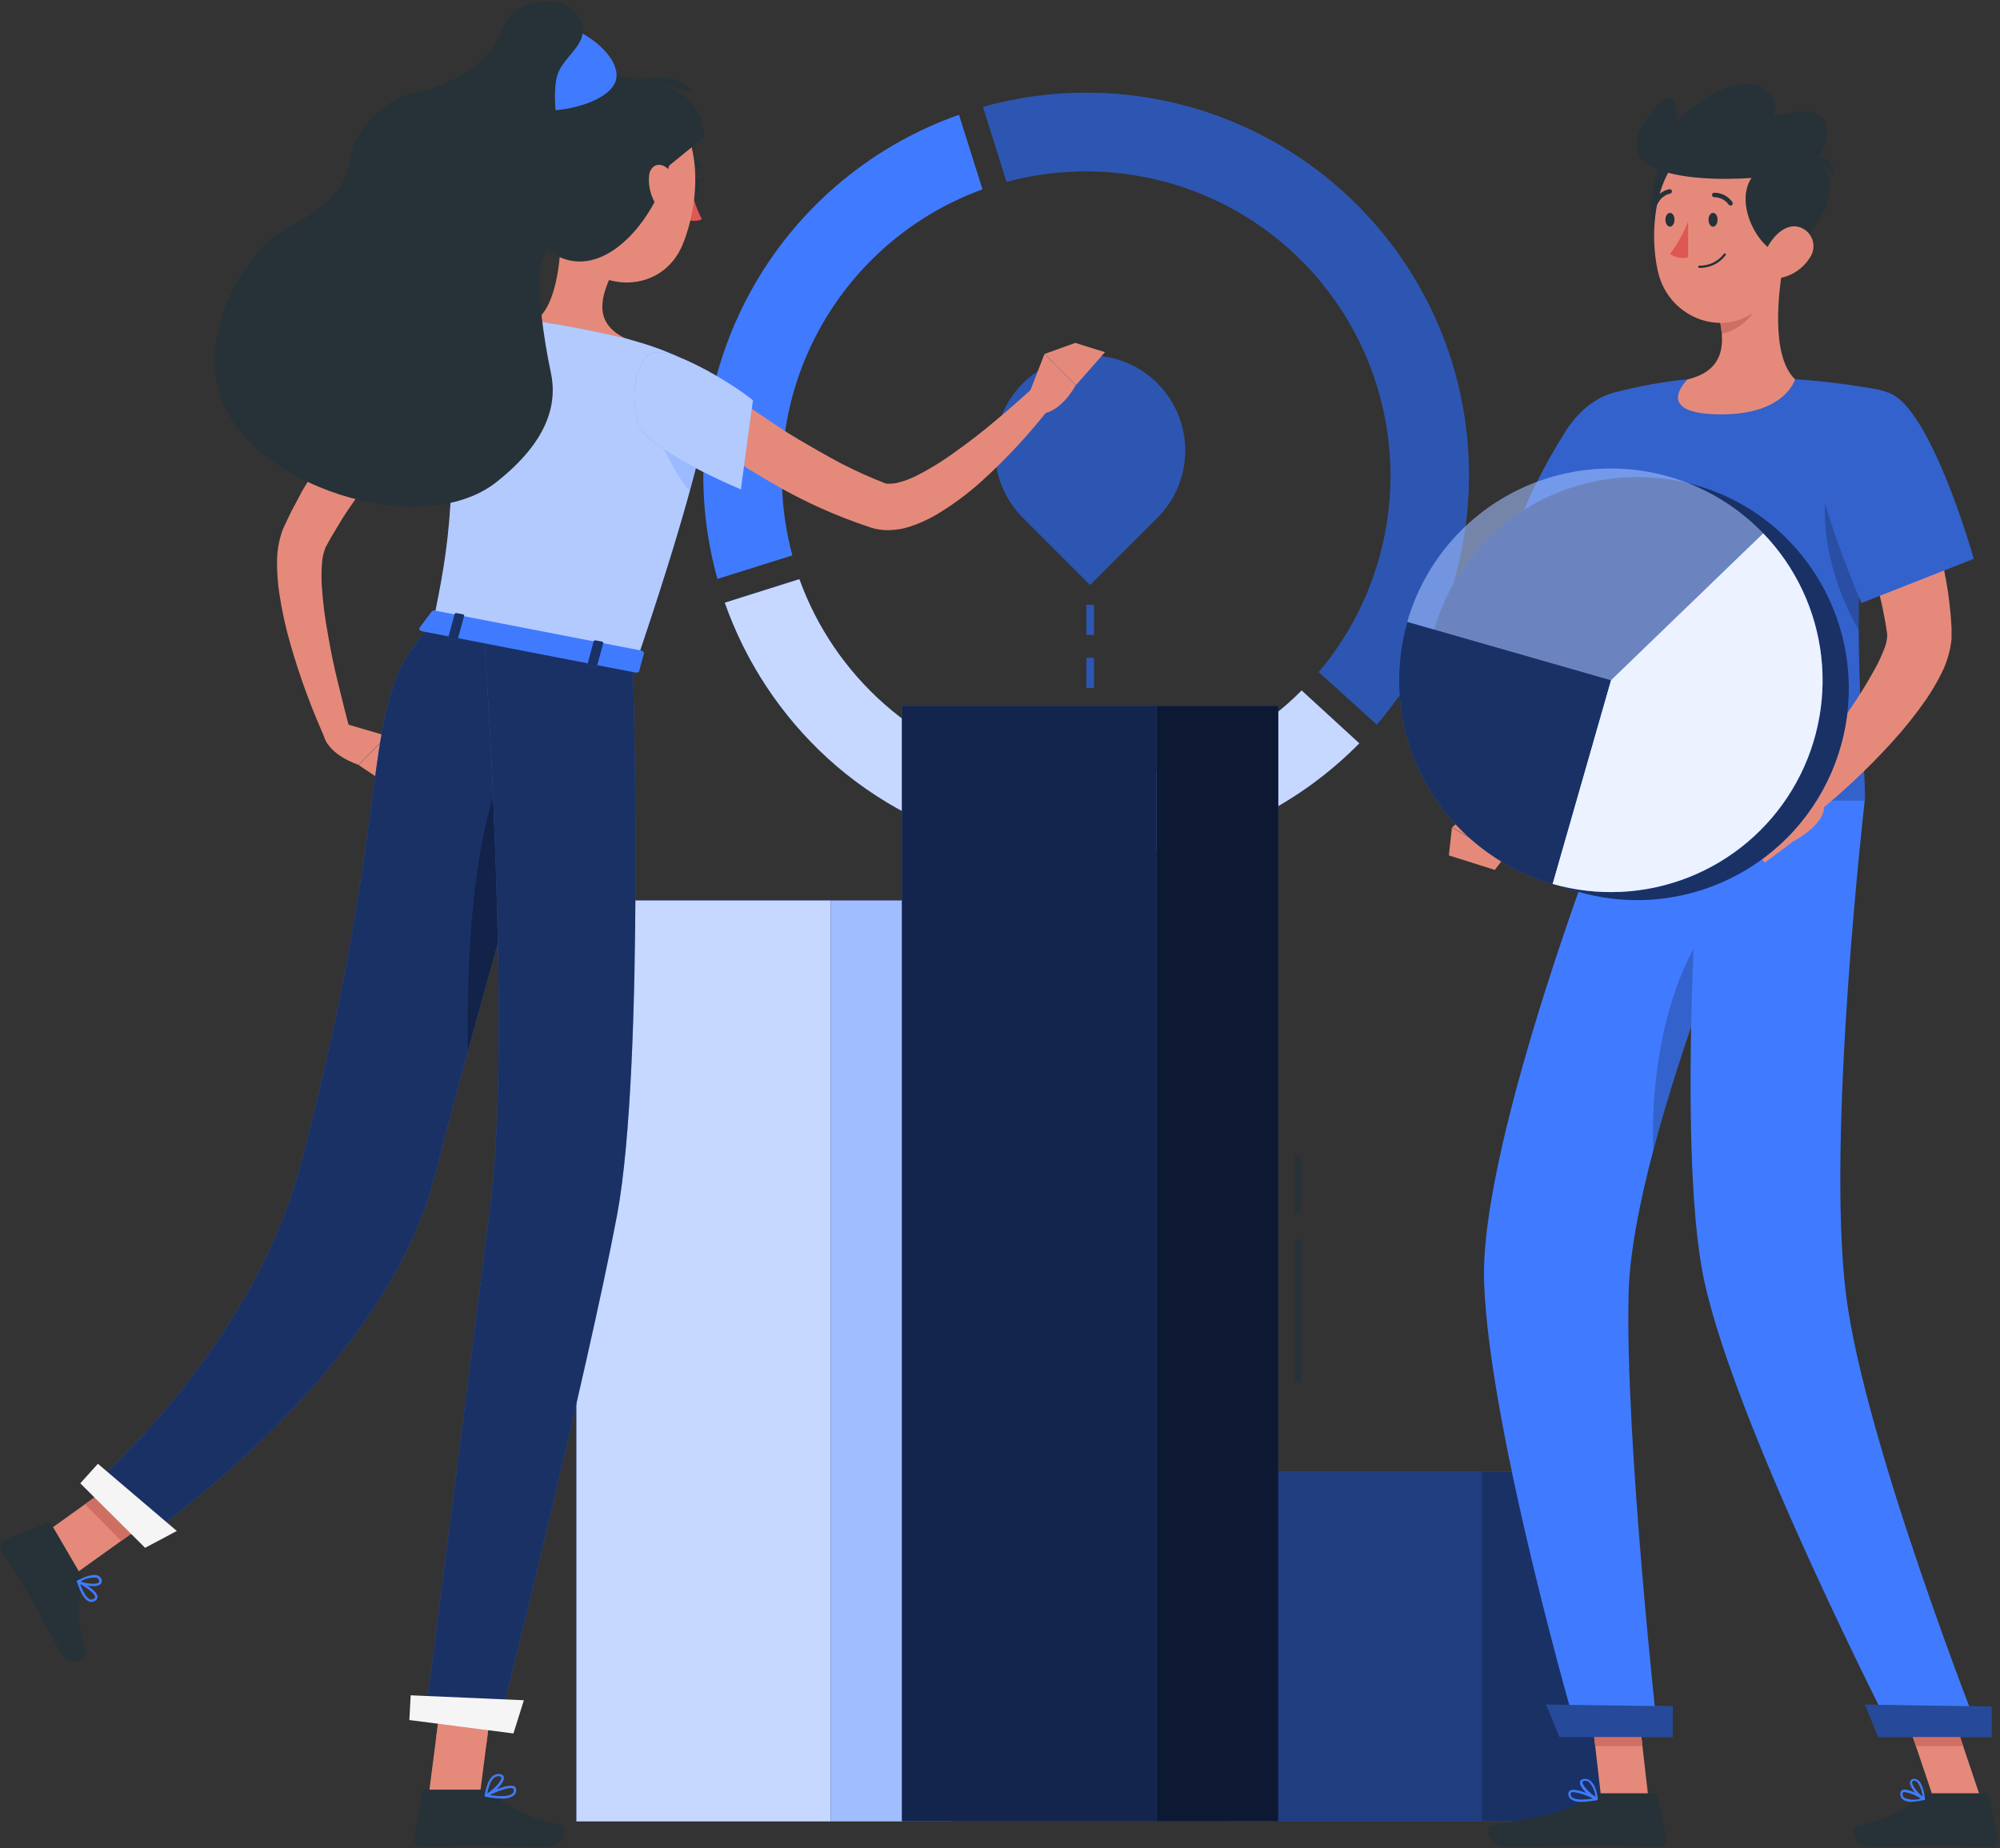 <svg width="1265" height="1169" viewBox="0 0 1265 1169" fill="none" xmlns="http://www.w3.org/2000/svg">
<rect x="0" y="0" width="1265" height="1169" fill="#333333" stroke="none"/>
<path d="M453.783 366.162C437.243 306.98 443.823 243.723 472.19 189.213C500.556 134.702 548.587 93.015 606.546 72.602L621.436 119.758C576.041 136.279 538.498 169.232 516.23 212.101C493.962 254.969 488.59 304.634 501.176 351.273L453.783 366.162Z" fill="#407BFF"/>
<path d="M574.596 515.135C555.98 505.522 538.716 493.49 523.253 479.353C493.916 452.459 471.657 418.751 458.443 381.21L505.599 366.32C516.622 396.863 535.188 424.122 559.571 445.564C583.955 467.006 613.364 481.935 645.065 488.962C676.766 495.988 709.729 494.885 740.889 485.755C772.05 476.624 800.395 459.763 823.291 436.738L859.744 470.151C823.283 507.173 775.908 531.522 724.581 539.619C673.254 547.716 620.683 539.134 574.596 515.135Z" fill="#407BFF"/>
<path opacity="0.7" d="M574.596 515.135C555.98 505.522 538.716 493.49 523.253 479.353C493.916 452.459 471.657 418.751 458.443 381.21L505.599 366.32C516.622 396.863 535.188 424.122 559.571 445.564C583.955 467.006 613.364 481.935 645.065 488.962C676.766 495.988 709.729 494.885 740.889 485.755C772.05 476.624 800.395 459.763 823.291 436.738L859.744 470.151C823.283 507.173 775.908 531.522 724.581 539.619C673.254 547.716 620.683 539.134 574.596 515.135Z" fill="white"/>
<path d="M834.151 425.088C860.613 393.721 876.363 354.722 879.104 313.777C881.845 272.831 871.435 232.081 849.391 197.467C827.347 162.853 794.822 136.187 756.558 121.355C718.295 106.524 676.294 104.304 636.68 115.019L621.791 67.626C682.309 50.676 747.046 57.921 802.321 87.828C857.596 117.736 899.077 167.962 917.998 227.893C930.299 267.148 932.426 308.886 924.177 349.188C915.929 389.49 897.576 427.036 870.842 458.302L834.151 425.088Z" fill="#407BFF"/>
<path opacity="0.3" d="M834.151 425.088C860.613 393.721 876.363 354.722 879.104 313.777C881.845 272.831 871.435 232.081 849.391 197.467C827.347 162.853 794.822 136.187 756.558 121.355C718.295 106.524 676.294 104.304 636.68 115.019L621.791 67.626C682.309 50.676 747.046 57.921 802.321 87.828C857.596 117.736 899.077 167.962 917.998 227.893C930.299 267.148 932.426 308.886 924.177 349.188C915.929 389.49 897.576 427.036 870.842 458.302L834.151 425.088Z" fill="black"/>
<path d="M732.02 242.466C726.439 236.883 719.813 232.453 712.521 229.431C705.228 226.408 697.412 224.851 689.518 224.85C681.624 224.848 673.807 226.401 666.513 229.42C659.219 232.439 652.592 236.866 647.008 242.446C641.425 248.027 636.996 254.652 633.973 261.945C630.951 269.237 629.394 277.054 629.392 284.948C629.39 292.842 630.943 300.659 633.963 307.953C636.982 315.246 641.408 321.874 646.989 327.457L689.484 369.953L732.02 327.457C743.287 316.185 749.617 300.9 749.617 284.962C749.617 269.024 743.287 253.738 732.02 242.466Z" fill="#407BFF"/>
<path opacity="0.3" d="M732.02 242.466C726.439 236.883 719.813 232.453 712.521 229.431C705.228 226.408 697.412 224.851 689.518 224.85C681.624 224.848 673.807 226.401 666.513 229.42C659.219 232.439 652.592 236.866 647.008 242.446C641.425 248.027 636.996 254.652 633.973 261.945C630.951 269.237 629.394 277.054 629.392 284.948C629.39 292.842 630.943 300.659 633.963 307.953C636.982 315.246 641.408 321.874 646.989 327.457L689.484 369.953L732.02 327.457C743.287 316.185 749.617 300.9 749.617 284.962C749.617 269.024 743.287 253.738 732.02 242.466Z" fill="black"/>
<path d="M691.894 382.552H687.154V401.509H691.894V382.552Z" fill="#407BFF"/>
<path opacity="0.3" d="M691.894 382.552H687.154V401.509H691.894V382.552Z" fill="black"/>
<path d="M691.894 416.162H687.154V435.119H691.894V416.162Z" fill="#407BFF"/>
<path opacity="0.3" d="M691.894 416.162H687.154V435.119H691.894V416.162Z" fill="black"/>
<path d="M525.465 569.558H364.605V1152.02H525.465V569.558Z" fill="#407BFF"/>
<path opacity="0.7" d="M525.465 569.558H364.605V1152.02H525.465V569.558Z" fill="white"/>
<path d="M602.676 569.558H525.465V1152.02H602.676V569.558Z" fill="#407BFF"/>
<path opacity="0.5" d="M602.676 569.558H525.465V1152.02H602.676V569.558Z" fill="white"/>
<path d="M822.896 783.932H818.789V874.61H822.896V783.932Z" fill="#263238"/>
<path d="M822.896 730.615H818.789V767.068H822.896V730.615Z" fill="#263238"/>
<path d="M937.152 930.851H776.292V1152.02H937.152V930.851Z" fill="#407BFF"/>
<path opacity="0.5" d="M937.152 930.851H776.292V1152.02H937.152V930.851Z" fill="black"/>
<path d="M1014.36 930.851H937.152V1152.02H1014.36V930.851Z" fill="#407BFF"/>
<path opacity="0.6" d="M1014.36 930.851H937.152V1152.02H1014.36V930.851Z" fill="black"/>
<path d="M731.309 446.414H570.449V1152.02H731.309V446.414Z" fill="#407BFF"/>
<path opacity="0.7" d="M731.309 446.414H570.449V1152.02H731.309V446.414Z" fill="black"/>
<path d="M808.52 446.414H731.309V1152.02H808.52V446.414Z" fill="#407BFF"/>
<path opacity="0.8" d="M808.52 446.414H731.309V1152.02H808.52V446.414Z" fill="black"/>
<path d="M1047.1 283.659C1041.58 327.34 1034.62 371.139 1028.42 414.464C1027.65 420.793 1026.51 427.071 1024.99 433.263C1023.21 439.606 1020.94 445.799 1018.19 451.786C1012.96 463.048 1006.41 473.653 998.685 483.381C991.327 492.73 983.217 501.461 974.435 509.487C970.17 513.437 965.628 517.386 961.047 520.822C956.465 524.258 951.924 527.812 946.671 531.248L932.65 513.752C935.928 510.119 939.641 505.854 942.998 501.904C946.355 497.955 949.672 493.689 952.911 489.503C959.242 481.318 965.033 472.73 970.249 463.792C975.273 455.409 979.416 446.528 982.611 437.292C984.08 433.018 985.202 428.633 985.968 424.18C986.659 419.506 987.107 414.8 987.31 410.08C988.772 387.647 990.983 365.452 993.432 343.295C995.881 321.139 998.803 299.259 1002.28 277.222L1047.1 283.659Z" fill="#E58A7B"/>
<path d="M1056.94 268.652C1067.01 295.389 1016.02 374.101 1016.02 374.101L956.268 341.676C965.258 317.181 976.871 293.73 990.904 271.732C1011.91 240.216 1045.92 239.307 1056.94 268.652Z" fill="#407BFF"/>
<path opacity="0.2" d="M1056.94 268.652C1067.01 295.389 1016.02 374.101 1016.02 374.101L956.268 341.676C965.258 317.181 976.871 293.73 990.904 271.732C1011.91 240.216 1045.92 239.307 1056.94 268.652Z" fill="black"/>
<path d="M1021.47 248.194C1021.47 248.194 986.204 338.439 1019.7 506.447H1179.53C1180.63 481.921 1165.19 362.254 1188.85 246.694C1171.19 243.269 1153.33 241 1135.37 239.901C1112.75 238.596 1090.07 238.596 1067.44 239.901C1051.93 241.464 1036.56 244.237 1021.47 248.194Z" fill="#407BFF"/>
<path opacity="0.2" d="M1021.47 248.194C1021.47 248.194 986.204 338.439 1019.7 506.447H1179.53C1180.63 481.921 1165.19 362.254 1188.85 246.694C1171.19 243.269 1153.33 241 1135.37 239.901C1112.75 238.596 1090.07 238.596 1067.44 239.901C1051.93 241.464 1036.56 244.237 1021.47 248.194Z" fill="black"/>
<path d="M1042.68 1137.88H1012.82L1004.85 1068.69H1034.74L1042.68 1137.88Z" fill="#E58A7B"/>
<path d="M1252.95 1137.88H1223.09L1199.79 1068.69H1229.69L1252.95 1137.88Z" fill="#E58A7B"/>
<path d="M1219.1 1134.25H1255.52C1256.11 1134.24 1256.69 1134.45 1257.15 1134.82C1257.61 1135.2 1257.92 1135.72 1258.04 1136.3L1263.97 1162.88C1264.1 1163.53 1264.08 1164.19 1263.92 1164.83C1263.76 1165.47 1263.46 1166.06 1263.04 1166.57C1262.62 1167.08 1262.09 1167.48 1261.49 1167.76C1260.89 1168.04 1260.24 1168.18 1259.58 1168.17C1247.73 1167.97 1239.32 1167.3 1224.55 1167.3C1215.47 1167.3 1196.91 1168.25 1184.23 1168.25C1171.55 1168.25 1170.05 1155.85 1175.18 1154.7C1198.21 1149.69 1206.78 1142.86 1214.24 1136.1C1215.58 1134.9 1217.31 1134.24 1219.1 1134.25Z" fill="#263238"/>
<path d="M1013.02 1134.25H1045.64C1046.24 1134.25 1046.82 1134.45 1047.28 1134.83C1047.75 1135.2 1048.08 1135.72 1048.21 1136.3L1054.09 1162.88C1054.24 1163.52 1054.23 1164.19 1054.08 1164.82C1053.93 1165.46 1053.64 1166.06 1053.23 1166.57C1052.81 1167.08 1052.29 1167.49 1051.69 1167.76C1051.1 1168.04 1050.45 1168.18 1049.79 1168.17C1037.94 1167.97 1021 1167.3 1006.35 1167.3C989.048 1167.3 974.119 1168.25 953.819 1168.25C941.536 1168.25 938.022 1155.85 943.274 1154.7C966.655 1149.61 985.731 1149.06 1005.95 1136.58C1008.05 1135.17 1010.5 1134.36 1013.02 1134.25Z" fill="#263238"/>
<path d="M943.511 502.339L918.472 523.271L951.37 542.583C956.22 538.839 959.744 533.641 961.428 527.75C963.112 521.86 962.868 515.585 960.73 509.843L943.511 502.339Z" fill="#E58A7B"/>
<path d="M1004.88 1068.73L1008.95 1104.39H1038.85L1034.74 1068.73H1004.88Z" fill="#CF6F64"/>
<path d="M1229.69 1068.73H1199.79L1211.8 1104.39H1241.69L1229.69 1068.73Z" fill="#CF6F64"/>
<path opacity="0.2" d="M1156.31 301.906C1161.52 275.524 1171.67 280.105 1181.31 293.099C1177.19 328.067 1175.29 363.261 1175.62 398.469C1169.06 387.292 1147.58 346.1 1156.31 301.906Z" fill="black"/>
<path d="M1128.62 163.439C1124.36 185.28 1120.09 225.327 1135.37 239.9C1135.37 239.9 1129.41 262.096 1088.77 262.096C1044.1 262.096 1067.44 239.94 1067.44 239.94C1091.81 234.095 1091.14 216.006 1086.91 199.024L1128.62 163.439Z" fill="#E58A7B"/>
<path d="M1111.64 177.973L1086.95 199.023C1088.01 202.968 1088.71 206.999 1089.05 211.069C1098.37 209.726 1111.16 199.497 1112.15 189.742C1112.69 185.82 1112.51 181.833 1111.64 177.973Z" fill="#CF6F64"/>
<path d="M1059.15 96.181C1044.46 102.421 1036.48 143.574 1055.2 153.092C1073.92 162.61 1086.99 84.411 1059.15 96.181Z" fill="#263238"/>
<path d="M1131.23 130.541C1129.41 160.122 1129.84 177.539 1114.92 192.744C1092.44 215.572 1055.87 202.025 1048.84 172.484C1042.48 145.904 1046.51 101.947 1075.5 90.178C1081.88 87.554 1088.82 86.603 1095.66 87.416C1102.51 88.229 1109.03 90.779 1114.62 94.823C1120.2 98.867 1124.66 104.271 1127.56 110.523C1130.47 116.774 1131.73 123.665 1131.23 130.541Z" fill="#E58A7B"/>
<path d="M1039.96 77.619C1057.85 50.486 1060.65 63.559 1060.37 76.473C1076.17 61.544 1105.36 42.508 1119.62 59.886C1121.3 61.679 1122.4 63.946 1122.76 66.382C1123.12 68.819 1122.73 71.307 1121.63 73.511C1139.99 68.614 1158.52 67.232 1155.16 87.058C1152.2 104.593 1139.68 111.031 1122.14 111.149C1090.71 115.494 1014.6 115.928 1039.96 77.619Z" fill="#263238"/>
<path d="M1129.13 159.53C1113.34 165.968 1081.54 107.951 1129.37 101.118C1177.2 94.286 1154.45 149.143 1129.13 159.53Z" fill="#263238"/>
<path d="M1144.62 163.163C1140.62 169.456 1134.3 173.925 1127.04 175.604C1117.4 177.736 1113.1 168.969 1116.26 160.122C1119.1 152.223 1127.51 141.52 1136.99 143.337C1139.06 143.778 1140.98 144.726 1142.58 146.097C1144.18 147.467 1145.42 149.216 1146.18 151.185C1146.93 153.154 1147.19 155.28 1146.91 157.372C1146.64 159.463 1145.85 161.454 1144.62 163.163Z" fill="#E58A7B"/>
<path d="M1160.22 110.082C1158.02 107.636 1155.25 105.777 1152.15 104.674C1149.05 103.57 1145.73 103.257 1142.48 103.763C1142.48 103.763 1157.92 91.599 1160.22 110.082Z" fill="#263238"/>
<path d="M1019.7 506.289C1019.7 506.289 935.612 719.953 938.693 811.105C942.05 905.891 997.934 1097.48 997.934 1097.48H1048.57C1048.57 1097.48 1027.83 911.381 1030.08 818.333C1032.53 716.833 1124.87 506.329 1124.87 506.329L1019.7 506.289Z" fill="#407BFF"/>
<path opacity="0.2" d="M1086.83 577.022L1091.69 588.041C1073.97 633.704 1058.57 680.235 1045.56 727.456C1044.18 673.586 1055.32 614.187 1086.83 577.022Z" fill="black"/>
<path d="M1076.41 506.289C1076.41 506.289 1059.39 724.771 1077.99 810.394C1098.37 904.075 1197.74 1097.4 1197.74 1097.4H1252.47C1252.47 1097.4 1179.25 911.776 1167.6 818.886C1155 718.215 1179.45 506.368 1179.45 506.368L1076.41 506.289Z" fill="#407BFF"/>
<path d="M1086.36 138.993C1086.36 141.402 1085.06 143.377 1083.48 143.377C1081.9 143.377 1080.63 141.402 1080.63 138.993C1080.63 136.584 1081.9 134.648 1083.48 134.648C1085.06 134.648 1086.36 136.386 1086.36 138.993Z" fill="#263238"/>
<path d="M1059.11 138.993C1059.11 141.402 1057.81 143.377 1056.27 143.377C1054.73 143.377 1053.38 141.402 1053.38 138.993C1053.38 136.584 1054.69 134.648 1056.27 134.648C1057.85 134.648 1059.11 136.386 1059.11 138.993Z" fill="#263238"/>
<path d="M1067.76 140.02C1064.89 147.371 1061.02 154.294 1056.27 160.596C1057.91 161.776 1059.79 162.582 1061.77 162.958C1063.76 163.333 1065.8 163.268 1067.76 162.768V140.02Z" fill="#DF5753"/>
<path d="M1074.79 169.443C1074.6 169.443 1074.42 169.368 1074.29 169.235C1074.15 169.101 1074.08 168.921 1074.08 168.732C1074.08 168.543 1074.15 168.363 1074.29 168.229C1074.42 168.096 1074.6 168.021 1074.79 168.021C1077.79 168.088 1080.76 167.446 1083.46 166.149C1086.17 164.852 1088.53 162.936 1090.35 160.557C1090.4 160.479 1090.47 160.412 1090.55 160.36C1090.62 160.308 1090.71 160.271 1090.8 160.253C1090.9 160.235 1090.99 160.235 1091.08 160.253C1091.17 160.271 1091.26 160.307 1091.34 160.359C1091.48 160.463 1091.59 160.619 1091.62 160.794C1091.66 160.97 1091.63 161.153 1091.54 161.307C1089.61 163.915 1087.08 166.018 1084.16 167.435C1081.25 168.852 1078.03 169.541 1074.79 169.443Z" fill="#263238"/>
<path d="M1094.54 130.028C1094.32 130.022 1094.11 129.969 1093.92 129.874C1093.73 129.778 1093.56 129.642 1093.43 129.475C1092.4 128.022 1091.04 126.836 1089.46 126.012C1087.88 125.188 1086.13 124.75 1084.35 124.735C1084.16 124.752 1083.97 124.729 1083.79 124.67C1083.61 124.61 1083.45 124.514 1083.31 124.388C1083.17 124.263 1083.05 124.109 1082.97 123.938C1082.9 123.767 1082.85 123.581 1082.85 123.393C1082.83 123.022 1082.95 122.657 1083.19 122.377C1083.44 122.096 1083.78 121.922 1084.15 121.892C1086.4 121.879 1088.62 122.402 1090.62 123.419C1092.63 124.436 1094.36 125.916 1095.68 127.737C1095.91 128.043 1096 128.424 1095.95 128.8C1095.9 129.176 1095.7 129.517 1095.41 129.751C1095.15 129.919 1094.85 130.014 1094.54 130.028Z" fill="#263238"/>
<path d="M1047.18 129.435C1046.97 129.473 1046.76 129.473 1046.55 129.435C1046.38 129.356 1046.23 129.242 1046.11 129.103C1045.98 128.963 1045.89 128.8 1045.83 128.623C1045.77 128.445 1045.75 128.258 1045.76 128.072C1045.78 127.886 1045.83 127.705 1045.92 127.54C1046.85 125.505 1048.26 123.725 1050.03 122.35C1051.8 120.975 1053.87 120.046 1056.07 119.641C1056.42 119.635 1056.76 119.759 1057.02 119.988C1057.29 120.217 1057.46 120.536 1057.5 120.884C1057.55 121.231 1057.46 121.582 1057.26 121.871C1057.06 122.159 1056.76 122.363 1056.42 122.445C1054.7 122.82 1053.09 123.594 1051.71 124.705C1050.34 125.816 1049.25 127.233 1048.53 128.843C1048.38 129.058 1048.18 129.227 1047.94 129.332C1047.7 129.437 1047.44 129.473 1047.18 129.435Z" fill="#263238"/>
<path d="M1200.22 269.916C1202.79 275.445 1204.96 280.382 1207.02 285.714C1209.07 291.045 1210.97 296.101 1213.06 301.511C1217.01 312.017 1220.29 322.68 1223.29 333.541C1226.29 344.402 1228.78 355.5 1230.83 366.795L1232.25 375.287L1233.28 383.975C1233.67 386.858 1233.83 389.82 1234.07 392.782L1234.35 397.206V398.312V400.168C1234.35 401.55 1234.35 402.814 1234.35 404.117C1233.56 411.895 1231.31 419.454 1227.71 426.392C1224.9 431.971 1221.72 437.355 1218.19 442.506C1211.65 451.925 1204.49 460.897 1196.75 469.362C1181.86 485.755 1165.71 500.954 1148.45 514.82L1132.65 499.022C1145.56 482.513 1158.44 465.452 1170.17 448.509C1175.88 440.26 1181.15 431.718 1185.97 422.917C1188.17 418.966 1190.08 414.861 1191.69 410.634C1192.86 407.934 1193.53 405.043 1193.67 402.103C1193.67 402.103 1193.67 402.34 1193.67 402.103V401.195L1193.11 397.64C1192.76 395.231 1192.44 392.861 1191.89 390.452L1190.47 383.225L1188.77 375.958C1186.36 366.242 1183.64 356.487 1180.48 346.772C1177.32 337.056 1173.96 327.38 1170.37 317.704C1166.77 308.028 1162.82 298.273 1159.15 289.347L1200.22 269.916Z" fill="#E58A7B"/>
<path d="M1209.19 1139.66C1207.16 1139.81 1205.14 1139.27 1203.46 1138.12C1202.9 1137.64 1202.47 1137.03 1202.21 1136.34C1201.95 1135.64 1201.88 1134.9 1202 1134.17C1202 1133.76 1202.11 1133.36 1202.32 1133.01C1202.52 1132.67 1202.83 1132.38 1203.18 1132.19C1206.54 1130.5 1216.14 1136.42 1217.24 1137.09C1217.36 1137.17 1217.45 1137.27 1217.51 1137.4C1217.56 1137.53 1217.58 1137.67 1217.56 1137.8C1217.54 1137.94 1217.47 1138.07 1217.37 1138.18C1217.27 1138.28 1217.15 1138.36 1217.01 1138.39C1214.45 1139.1 1211.83 1139.52 1209.19 1139.66ZM1204.76 1133.46C1204.45 1133.43 1204.13 1133.5 1203.86 1133.65C1203.66 1133.65 1203.42 1133.93 1203.38 1134.48C1203.33 1134.96 1203.4 1135.44 1203.57 1135.89C1203.74 1136.33 1204.01 1136.73 1204.37 1137.05C1207.71 1138.55 1211.49 1138.74 1214.95 1137.56C1211.85 1135.55 1208.39 1134.16 1204.76 1133.46Z" fill="#407BFF"/>
<path d="M1216.85 1138.59H1216.53C1213.41 1136.89 1207.45 1130.38 1208.08 1127.02C1208.19 1126.5 1208.47 1126.03 1208.88 1125.7C1209.29 1125.36 1209.8 1125.17 1210.33 1125.16C1210.87 1125.1 1211.41 1125.15 1211.93 1125.31C1212.44 1125.46 1212.92 1125.72 1213.34 1126.07C1216.81 1128.92 1217.52 1137.53 1217.56 1137.92C1217.56 1138.04 1217.54 1138.17 1217.48 1138.28C1217.43 1138.39 1217.35 1138.48 1217.25 1138.55C1217.12 1138.6 1216.98 1138.62 1216.85 1138.59ZM1210.85 1126.35H1210.49C1209.58 1126.35 1209.5 1126.86 1209.46 1127.06C1209.11 1129.03 1212.9 1133.97 1215.98 1136.3C1215.77 1132.9 1214.54 1129.64 1212.47 1126.94C1212.01 1126.56 1211.44 1126.35 1210.85 1126.35Z" fill="#407BFF"/>
<path d="M1000.58 1139.66C998.029 1139.88 995.478 1139.23 993.353 1137.8C992.866 1137.38 992.489 1136.85 992.255 1136.25C992.021 1135.65 991.937 1135 992.01 1134.36C992.032 1133.98 992.148 1133.6 992.347 1133.27C992.547 1132.94 992.824 1132.67 993.155 1132.47C996.828 1130.45 1008.95 1136.42 1010.18 1137.25C1010.31 1137.31 1010.43 1137.42 1010.5 1137.55C1010.57 1137.69 1010.59 1137.84 1010.57 1137.99C1010.55 1138.14 1010.48 1138.28 1010.37 1138.39C1010.27 1138.5 1010.13 1138.57 1009.98 1138.59C1006.88 1139.22 1003.74 1139.58 1000.58 1139.66ZM995.169 1133.46C994.718 1133.43 994.267 1133.52 993.866 1133.73C993.725 1133.8 993.607 1133.9 993.529 1134.04C993.452 1134.17 993.417 1134.33 993.432 1134.48C993.373 1134.9 993.417 1135.32 993.562 1135.71C993.707 1136.11 993.947 1136.46 994.261 1136.73C996.117 1138.39 1001.05 1138.67 1007.61 1137.56C1003.73 1135.49 999.52 1134.11 995.169 1133.46Z" fill="#407BFF"/>
<path d="M1009.86 1138.59C1009.76 1138.63 1009.65 1138.63 1009.54 1138.59C1005.95 1136.97 998.803 1130.69 999.356 1127.14C999.356 1126.35 1000.03 1125.36 1002 1125.16C1002.71 1125.09 1003.42 1125.16 1004.1 1125.37C1004.78 1125.58 1005.41 1125.93 1005.95 1126.39C1009.9 1129.51 1010.57 1137.56 1010.57 1137.88C1010.59 1138.01 1010.57 1138.14 1010.53 1138.25C1010.48 1138.37 1010.4 1138.47 1010.3 1138.55C1010.16 1138.61 1010.01 1138.62 1009.86 1138.59ZM1002.75 1126.35H1002.32C1001.05 1126.35 1000.97 1126.98 1000.94 1127.14C1000.62 1129.15 1005.48 1134.25 1009.15 1136.46C1008.82 1133.06 1007.44 1129.84 1005.2 1127.26C1004.52 1126.66 1003.65 1126.34 1002.75 1126.35Z" fill="#407BFF"/>
<path d="M1139.56 494.638L1110.26 502.537L1134.54 531.999C1134.54 531.999 1158.04 519.795 1152.99 506.644L1139.56 494.638Z" fill="#E58A7B"/>
<path d="M1095.09 522.244L1116.3 545.625L1134.54 531.881L1110.26 502.418L1095.09 522.244Z" fill="#E58A7B"/>
<path d="M1188.06 1098.66H1259.62V1079.39L1179.65 1078.16L1188.06 1098.66Z" fill="#407BFF"/>
<path opacity="0.4" d="M1188.06 1098.66H1259.62V1079.39L1179.65 1078.16L1188.06 1098.66Z" fill="black"/>
<path d="M986.442 1098.66H1058.01V1079.19L978.029 1078.16L986.442 1098.66Z" fill="#407BFF"/>
<path opacity="0.4" d="M986.442 1098.66H1058.01V1079.19L978.029 1078.16L986.442 1098.66Z" fill="black"/>
<path d="M1195.09 248.629C1221.75 258.898 1248.41 353.447 1248.41 353.447L1177.32 381.409C1177.32 381.409 1156.11 332.515 1148.88 296.18C1141.46 258.068 1164.88 237.018 1195.09 248.629Z" fill="#407BFF"/>
<path opacity="0.2" d="M1195.09 248.629C1221.75 258.898 1248.41 353.447 1248.41 353.447L1177.32 381.409C1177.32 381.409 1156.11 332.515 1148.88 296.18C1141.46 258.068 1164.88 237.018 1195.09 248.629Z" fill="black"/>
<path d="M906.9 398.667C899.328 425.068 900.087 453.162 909.072 479.117C917.292 503.272 932.291 524.551 952.279 540.412C978.904 561.491 1012.54 571.673 1046.39 568.896C1080.23 566.12 1111.76 550.593 1134.59 525.456C1157.43 500.319 1169.86 467.448 1169.39 433.492C1168.91 399.536 1155.55 367.029 1132.02 342.546C1115.85 325.712 1095.52 313.449 1073.09 307.001C1052.35 301.001 1030.47 300.083 1009.29 304.325C988.121 308.566 968.281 317.842 951.45 331.369C948.385 333.84 945.458 336.477 942.682 339.268C925.732 355.571 913.388 376.062 906.9 398.667Z" fill="#407BFF"/>
<path opacity="0.6" d="M906.9 398.667C899.328 425.068 900.087 453.162 909.072 479.117C917.292 503.272 932.291 524.551 952.279 540.412C978.904 561.491 1012.54 571.673 1046.39 568.896C1080.23 566.12 1111.76 550.593 1134.59 525.456C1157.43 500.319 1169.86 467.448 1169.39 433.492C1168.91 399.536 1155.55 367.029 1132.02 342.546C1115.85 325.712 1095.52 313.449 1073.09 307.001C1052.35 301.001 1030.47 300.083 1009.29 304.325C988.121 308.566 968.281 317.842 951.45 331.369C948.385 333.84 945.458 336.477 942.682 339.268C925.732 355.571 913.388 376.062 906.9 398.667Z" fill="black"/>
<path d="M1115.19 337.293L1018.83 430.302L981.899 559.053C1010.24 567.19 1040.47 565.747 1067.91 554.947C1095.35 544.147 1118.45 524.595 1133.64 499.323C1148.83 474.051 1155.26 444.472 1151.92 415.176C1148.59 385.879 1135.68 358.503 1115.19 337.293Z" fill="#407BFF"/>
<path opacity="0.9" d="M1115.19 337.293L1018.83 430.302L981.899 559.053C1010.24 567.19 1040.47 565.747 1067.91 554.947C1095.35 544.147 1118.45 524.595 1133.64 499.323C1148.83 474.051 1155.26 444.472 1151.92 415.176C1148.59 385.879 1135.68 358.503 1115.19 337.293Z" fill="white"/>
<g opacity="0.7">
<path opacity="0.7" d="M1018.83 430.301L1115.19 337.253C1098.86 320.332 1078.36 308.01 1055.75 301.526C1033.15 295.042 1009.23 294.626 986.414 300.319C963.596 306.011 942.679 317.612 925.768 333.954C908.856 350.296 896.546 370.804 890.075 393.414L1018.83 430.301Z" fill="#407BFF"/>
<path opacity="0.44" d="M1018.83 430.301L1115.19 337.253C1098.86 320.332 1078.36 308.01 1055.75 301.526C1033.15 295.042 1009.23 294.626 986.414 300.319C963.596 306.011 942.679 317.612 925.768 333.954C908.856 350.296 896.546 370.804 890.075 393.414L1018.83 430.301Z" fill="white"/>
</g>
<path d="M916.418 541.044L945.446 550.206L951.252 542.702L918.353 523.39L916.418 541.044Z" fill="#E58A7B"/>
<path d="M1018.83 430.302L890.115 393.414C880.339 427.556 884.52 464.181 901.739 495.241C918.957 526.301 947.804 549.253 981.939 559.053L1018.83 430.302Z" fill="#407BFF"/>
<path opacity="0.6" d="M1018.83 430.302L890.115 393.414C880.339 427.556 884.52 464.181 901.739 495.241C918.957 526.301 947.804 549.253 981.939 559.053L1018.83 430.302Z" fill="black"/>
<path d="M280.956 249.023C274.044 256.093 266.62 263.913 259.787 271.732C252.955 279.552 246.082 287.53 239.645 295.705C233.207 303.881 227.125 312.293 221.28 320.784L217.015 327.222L213.065 333.738C211.723 335.91 210.459 338.122 209.116 340.334L205.838 346.376C204.505 349.824 203.745 353.466 203.587 357.158C203.271 361.919 203.271 366.695 203.587 371.455C204.325 381.698 205.644 391.891 207.536 401.984C209.313 412.332 211.486 422.719 214.053 433.027C216.62 443.335 219.147 453.84 221.952 464.03L206.746 469.717C197.535 449.597 189.838 428.818 183.721 407.553C180.569 396.63 178.154 385.507 176.494 374.259C175.662 368.252 175.24 362.196 175.23 356.132C175.121 348.982 176.326 341.874 178.784 335.16C179.732 332.869 180.246 331.922 180.878 330.579L182.734 326.629C183.958 324.023 185.261 321.456 186.683 318.968L190.633 311.424L194.977 304.078C200.783 294.417 207.098 285.07 213.895 276.077C220.609 267.112 227.56 258.344 234.906 249.932C242.252 241.519 249.716 233.463 258.207 225.366L280.956 249.023Z" fill="#E58A7B"/>
<path d="M217.765 457.592L244.779 465.491L226.809 483.737C226.809 483.737 207.339 477.734 204.614 464.464L217.765 457.592Z" fill="#E58A7B"/>
<path d="M261.17 486.422L256.588 503.839L226.81 483.855L244.779 465.648L261.17 486.422Z" fill="#E58A7B"/>
<path d="M19.346 976.072L41.463 999.808L101.494 956.838L79.338 933.103L19.346 976.072Z" fill="#E58A7B"/>
<path d="M312.828 1063.04L307.536 1103.87L275.901 1098.58L280.798 1060.67L312.828 1063.04Z" fill="#CF6F64"/>
<path d="M79.338 933.103L101.455 956.878L76.613 974.65L53.706 951.428L79.338 933.103Z" fill="#CF6F64"/>
<path d="M368.238 412.964C368.238 412.964 305.68 622.481 275.111 743.254C242.884 870.544 88.975 974.335 88.975 974.335L56.116 941.673C56.116 941.673 158.998 854.786 190.396 736.027C253.824 494.836 223.334 443.77 273.887 394.718L368.238 412.964Z" fill="#407BFF"/>
<path opacity="0.6" d="M368.238 412.964C368.238 412.964 305.68 622.481 275.111 743.254C242.884 870.544 88.975 974.335 88.975 974.335L56.116 941.673C56.116 941.673 158.998 854.786 190.396 736.027C253.824 494.836 223.334 443.77 273.887 394.718L368.238 412.964Z" fill="black"/>
<path d="M51.139 996.017L32.696 964.422C32.394 963.874 31.902 963.455 31.313 963.244C30.724 963.033 30.078 963.045 29.497 963.276L3.193 973.861C2.54 974.171 1.96 974.614 1.489 975.162C1.017 975.71 0.666 976.351 0.458 977.043C0.25 977.735 0.189 978.463 0.279 979.18C0.369 979.898 0.608 980.588 0.982 981.207C7.617 992.068 11.329 997.004 19.465 1010.87C24.481 1019.4 30.918 1032.35 37.79 1044.12C44.662 1055.89 56.392 1049.89 54.536 1044.4C46.242 1019.71 50.586 1012.57 52.206 1001.59C52.499 999.662 52.122 997.696 51.139 996.017Z" fill="#263238"/>
<path d="M91.779 978.995L50.784 938.198L61.921 925.836L111.842 968.332L91.779 978.995Z" fill="#F5F5F5"/>
<path opacity="0.3" d="M338.854 457.593C297.82 489.188 295.055 609.882 296.003 664.384C316.896 588.2 341.58 503.406 355.995 454.394C352.046 450.997 346.398 451.748 338.854 457.593Z" fill="black"/>
<path d="M57.775 1013.24C57.385 1013.23 56.999 1013.16 56.629 1013.04C52.68 1011.85 49.955 1004.71 48.73 1000.56C48.685 1000.41 48.684 1000.26 48.726 1000.11C48.768 999.961 48.852 999.83 48.967 999.729C49.088 999.642 49.233 999.596 49.382 999.596C49.531 999.596 49.676 999.642 49.797 999.729C50.982 1000.32 61.369 1005.73 61.645 1009.84C61.687 1010.28 61.615 1010.73 61.435 1011.14C61.256 1011.55 60.974 1011.9 60.618 1012.17C59.818 1012.84 58.816 1013.21 57.775 1013.24ZM50.705 1001.9C52.64 1007.39 54.971 1010.95 57.064 1011.62C57.529 1011.73 58.016 1011.73 58.48 1011.61C58.943 1011.48 59.366 1011.24 59.71 1010.91C59.877 1010.81 60.012 1010.66 60.096 1010.48C60.181 1010.31 60.211 1010.11 60.184 1009.92C59.947 1007.87 54.892 1004.19 50.705 1001.9Z" fill="#407BFF"/>
<path d="M58.841 1003.24C55.424 1003.23 52.051 1002.47 48.967 1000.99C48.861 1000.92 48.775 1000.82 48.715 1000.7C48.656 1000.58 48.625 1000.45 48.625 1000.32C48.625 1000.19 48.656 1000.06 48.715 999.945C48.775 999.828 48.861 999.727 48.967 999.65C49.323 999.65 57.103 994.95 61.527 996.412C62.1 996.575 62.628 996.866 63.073 997.263C63.517 997.659 63.866 998.151 64.094 998.702C64.398 999.231 64.513 999.848 64.419 1000.45C64.326 1001.05 64.03 1001.61 63.58 1002.02C62.186 1002.95 60.514 1003.39 58.841 1003.24ZM50.942 1000.28C54.576 1001.74 60.855 1002.34 62.514 1000.87C62.79 1000.64 63.027 1000.24 62.514 999.334C62.366 998.977 62.141 998.656 61.854 998.397C61.567 998.137 61.226 997.945 60.855 997.833C57.38 997.636 53.926 998.489 50.942 1000.28Z" fill="#407BFF"/>
<path d="M271.32 1134.17L303.35 1136.54L312.828 1063L280.838 1060.63L271.32 1134.17Z" fill="#E58A7B"/>
<path d="M400.229 419.401C400.229 419.401 408.127 672.914 390.316 768.411C371.674 867.739 314.921 1093.65 314.921 1093.65L268.752 1087.68C268.752 1087.68 297.978 859.446 310.34 760.789C323.886 653.207 306.153 401.194 306.153 401.194L400.229 419.401Z" fill="#407BFF"/>
<path opacity="0.6" d="M400.229 419.401C400.229 419.401 408.127 672.914 390.316 768.411C371.674 867.739 314.921 1093.65 314.921 1093.65L268.752 1087.68C268.752 1087.68 297.978 859.446 310.34 760.789C323.886 653.207 306.153 401.194 306.153 401.194L400.229 419.401Z" fill="black"/>
<path d="M435.773 117.823C435.339 120.39 436.366 122.681 438.024 123.036C439.683 123.391 441.381 121.535 441.974 119.087C442.566 116.638 441.381 114.229 439.723 113.913C438.064 113.597 436.208 115.295 435.773 117.823Z" fill="#263238"/>
<path d="M438.775 113.834L445.212 113.241C445.212 113.241 441.263 117.428 438.775 113.834Z" fill="#263238"/>
<path d="M437.511 120.706C438.834 126.959 441 133.005 443.948 138.676C442.474 139.351 440.871 139.7 439.249 139.7C437.627 139.7 436.024 139.351 434.549 138.676L437.511 120.706Z" fill="#DF5753"/>
<path d="M441.935 107.397C441.641 107.398 441.353 107.312 441.107 107.15C440.862 106.989 440.669 106.759 440.553 106.489C439.807 104.697 438.661 103.101 437.203 101.821C435.745 100.54 434.013 99.611 432.14 99.103C431.946 99.07 431.76 98.998 431.593 98.893C431.426 98.787 431.281 98.65 431.167 98.489C431.054 98.327 430.973 98.145 430.93 97.952C430.887 97.759 430.882 97.56 430.916 97.365C430.993 96.969 431.222 96.619 431.554 96.39C431.887 96.161 432.296 96.072 432.693 96.141C435.055 96.723 437.247 97.852 439.093 99.436C440.938 101.021 442.385 103.018 443.317 105.264C443.479 105.632 443.492 106.048 443.351 106.424C443.211 106.8 442.93 107.107 442.567 107.279L441.935 107.397Z" fill="#263238"/>
<path d="M354.731 138.992C355.324 158.344 353.349 193.257 338.183 203.17C338.183 203.17 340.158 222.917 375.031 229.829C413.38 237.254 396.516 214.466 396.516 214.466C376.374 205.421 379.494 190.098 385.537 176.314L354.731 138.992Z" fill="#E58A7B"/>
<path d="M453.467 242.546C461.365 248.549 470.054 254.908 478.624 260.713C487.195 266.519 495.962 272.561 504.888 277.814C513.814 283.067 522.858 288.241 531.942 293.098C540.993 297.777 550.287 301.969 559.785 305.658C560.614 305.974 560.338 305.658 560.535 305.934H561.049C561.56 306.008 562.078 306.008 562.589 305.934C564.168 305.942 565.743 305.783 567.289 305.46C571.481 304.437 575.547 302.953 579.414 301.037C588.359 296.497 596.907 291.213 604.966 285.239C613.418 279.276 621.672 272.759 629.769 265.966C637.865 259.173 645.922 252.103 653.663 245.074L665.511 255.934C651.968 273.584 636.845 289.963 620.33 304.868C611.668 312.609 602.293 319.512 592.328 325.484C586.72 328.776 580.758 331.426 574.556 333.383C570.897 334.478 567.116 335.114 563.3 335.278C561.111 335.398 558.915 335.306 556.744 335.002C555.573 334.864 554.413 334.653 553.268 334.37C552.242 334.093 550.622 333.659 550.188 333.462C528.675 326.364 507.971 317.018 488.419 305.579C478.782 299.97 469.264 294.165 460.023 287.925C450.781 281.685 441.934 275.326 432.89 267.941L453.467 242.546Z" fill="#E58A7B"/>
<path d="M651.254 248.075L660.654 223.865L680.401 243.612C680.401 243.612 671.041 261.622 657.612 261.661L651.254 248.075Z" fill="#E58A7B"/>
<path d="M680.124 216.875L698.884 222.76L680.559 243.573L660.732 223.865L680.124 216.875Z" fill="#E58A7B"/>
<path d="M305.324 1131.96H269.345C268.717 1131.95 268.107 1132.17 267.629 1132.57C267.15 1132.98 266.834 1133.55 266.738 1134.17L261.881 1162.64C261.784 1163.35 261.842 1164.08 262.051 1164.77C262.26 1165.46 262.614 1166.09 263.089 1166.63C263.565 1167.17 264.151 1167.6 264.808 1167.89C265.465 1168.19 266.177 1168.34 266.896 1168.33C279.455 1168.13 285.498 1167.38 301.335 1167.38C311.051 1167.38 331.193 1168.41 344.779 1168.41C358.365 1168.41 359.273 1155.1 353.705 1153.87C328.744 1148.5 319.068 1141.04 310.774 1133.93C309.262 1132.62 307.322 1131.92 305.324 1131.96Z" fill="#263238"/>
<path d="M351.572 94.364C348.373 125.959 346.319 139.11 359.471 158.186C379.218 186.819 418.712 185.042 431.469 155.382C442.804 128.723 446.2 81.646 417.567 63.321C411.478 59.186 404.417 56.708 397.08 56.131C389.742 55.554 382.381 56.899 375.721 60.031C369.061 63.164 363.332 67.978 359.097 73.998C354.863 80.017 352.269 87.037 351.572 94.364Z" fill="#E58A7B"/>
<path d="M355.047 163.084C340.04 156.962 326.019 132.792 326.572 94.996C327.125 57.2 355.284 35.28 405.56 51.197C455.837 67.113 404.099 183.147 355.047 163.084Z" fill="#263238"/>
<path d="M397.622 54.672C412.432 48.866 445.213 56.054 445.213 86.899L413.341 112.768L397.622 54.672Z" fill="#263238"/>
<path d="M393.475 54.395C413.222 53.25 420.884 53.329 438.775 58.345C427.006 44.206 404.968 48.866 393.475 54.395Z" fill="#263238"/>
<path d="M410.576 110.793C409.964 116.659 411.163 122.572 414.012 127.736C417.961 135.003 423.925 134.016 426.137 128.131C428.151 122.839 428.506 112.689 422.977 107.239C417.448 101.789 411.524 104.277 410.576 110.793Z" fill="#E58A7B"/>
<path d="M329.692 67.073C341.145 74.103 380.087 68.298 388.499 53.329C396.911 38.361 367.843 13.322 341.501 14.23C315.158 15.139 304.179 51.355 329.692 67.073Z" fill="#407BFF"/>
<path d="M324.755 1096.41L258.918 1087.92L259.748 1072.28L331.351 1075.4L324.755 1096.41Z" fill="#F5F5F5"/>
<path d="M317.251 1137.56C313.865 1137.5 310.493 1137.12 307.18 1136.42C307.026 1136.39 306.884 1136.32 306.777 1136.2C306.669 1136.09 306.603 1135.94 306.588 1135.79C306.567 1135.63 306.594 1135.47 306.664 1135.33C306.735 1135.19 306.846 1135.07 306.983 1135C308.444 1134.25 321.398 1127.69 325.268 1129.9C325.633 1130.1 325.939 1130.39 326.154 1130.74C326.369 1131.1 326.486 1131.5 326.493 1131.92C326.571 1132.6 326.478 1133.3 326.223 1133.94C325.968 1134.58 325.559 1135.14 325.031 1135.59C322.747 1137.13 319.995 1137.83 317.251 1137.56ZM309.708 1135.35C316.777 1136.54 322.03 1136.22 324.044 1134.48C324.385 1134.18 324.648 1133.8 324.813 1133.37C324.978 1132.95 325.039 1132.49 324.992 1132.03C324.993 1131.87 324.95 1131.7 324.867 1131.56C324.784 1131.41 324.663 1131.29 324.518 1131.21C322.425 1130.02 315.039 1132.82 309.708 1135.35Z" fill="#407BFF"/>
<path d="M307.338 1136.42C307.182 1136.45 307.02 1136.45 306.865 1136.42C306.762 1136.33 306.683 1136.22 306.635 1136.1C306.586 1135.97 306.57 1135.84 306.588 1135.71C306.588 1135.15 308.128 1122.04 315.277 1122.04H315.909C317.962 1122.24 318.555 1123.31 318.713 1124.14C319.305 1127.77 311.525 1134.72 307.654 1136.46L307.338 1136.42ZM315.237 1123.46C310.616 1123.46 308.8 1131.05 308.207 1134.32C312.157 1131.92 317.488 1126.43 317.133 1124.29C317.133 1124.29 317.133 1123.62 315.672 1123.46H315.237Z" fill="#407BFF"/>
<path d="M282.733 199.576C260.498 200.603 239.29 237.451 239.29 237.451L268.634 297.404C268.634 297.404 308.404 264.268 308.918 231.685C309.352 210.516 304.573 198.589 282.733 199.576Z" fill="#407BFF"/>
<path opacity="0.8" d="M282.733 199.576C260.498 200.603 239.29 237.451 239.29 237.451L268.634 297.404C268.634 297.404 308.404 264.268 308.918 231.685C309.352 210.516 304.573 198.589 282.733 199.576Z" fill="white"/>
<path d="M273.729 394.639L402.164 419.52C462.827 240.848 448.332 235.082 448.332 235.082C438.897 229.987 429.164 225.464 419.186 221.536L417.408 220.864C409.233 217.902 407.495 217.428 396.477 214.229C377.559 209.766 359.944 206.133 338.144 202.973L333.997 202.381C330.047 201.907 326.098 201.473 322.346 201.117C319.818 200.841 317.251 200.683 314.842 200.485L306.548 200.051C292.488 199.34 282.457 199.577 282.457 199.577C289.803 311.069 284.431 343.099 273.729 394.639Z" fill="#407BFF"/>
<path opacity="0.6" d="M273.729 394.639L402.164 419.52C462.827 240.848 448.332 235.082 448.332 235.082C438.897 229.987 429.164 225.464 419.186 221.536L417.408 220.864C409.233 217.902 407.495 217.428 396.477 214.229C377.559 209.766 359.944 206.133 338.144 202.973L333.997 202.381C330.047 201.907 326.098 201.473 322.346 201.117C319.818 200.841 317.251 200.683 314.842 200.485L306.548 200.051C292.488 199.34 282.457 199.577 282.457 199.577C289.803 311.069 284.431 343.099 273.729 394.639Z" fill="white"/>
<path opacity="0.2" d="M417.014 278.052C422.108 288.083 428.151 301.393 436.247 310.595C438.577 302.143 440.513 294.797 442.171 287.965L417.014 278.052Z" fill="#407BFF"/>
<path d="M314.052 304.868C346.082 279.552 352.836 256.014 348.373 235.437C343.91 214.861 338.776 178.96 342.449 166.954C346.122 154.948 358.918 130.027 356.311 108.74C353.704 87.452 347.622 57.871 353.467 45.075C359.313 32.279 377.875 24.696 362.828 6.529C355.521 -2.279 324.558 -3.621 316.461 20.944C308.365 45.509 275.111 56.133 262.038 58.582C248.966 61.031 225.941 75.722 221.952 99.656C217.963 123.589 201.889 133.029 179.811 145.311C157.734 157.594 125.981 205.737 138.619 248.47C155.68 306.961 266.343 342.703 314.052 304.868Z" fill="#263238"/>
<path d="M410.339 224.259C420.291 216.361 463.143 242.348 476.255 253.209L468.593 309.527C468.593 309.527 407.377 284.172 403.19 266.834C398.688 248.785 402.44 230.302 410.339 224.259Z" fill="#407BFF"/>
<path opacity="0.6" d="M410.339 224.259C420.291 216.361 463.143 242.348 476.255 253.209L468.593 309.527C468.593 309.527 407.377 284.172 403.19 266.834C398.688 248.785 402.44 230.302 410.339 224.259Z" fill="white"/>
<path d="M273.018 386.779L265.356 397.087C264.763 397.877 265.672 398.983 267.133 399.299L401.848 425.365C402.993 425.602 404.06 425.365 404.257 424.496L407.298 413.28C407.495 412.529 406.627 411.661 405.363 411.424L275.269 386.226C274.878 386.11 274.464 386.1 274.068 386.197C273.672 386.294 273.31 386.495 273.018 386.779Z" fill="#407BFF"/>
<path d="M288.105 404.631L284.629 403.959C283.958 403.959 283.484 403.367 283.602 402.933L287.552 388.399C287.552 387.964 288.341 387.727 289.052 387.846L292.528 388.517C293.199 388.517 293.673 389.11 293.555 389.544L289.605 404.078C289.487 404.512 288.815 404.749 288.105 404.631Z" fill="#407BFF"/>
<path d="M376.098 421.849L372.583 421.178C371.911 421.178 371.437 420.586 371.556 420.151L375.505 405.617C375.505 405.222 376.295 404.985 377.006 405.104L380.482 405.775C381.192 405.775 381.666 406.368 381.548 406.802L377.598 421.336C377.44 421.77 376.769 422.007 376.098 421.849Z" fill="#407BFF"/>
<path opacity="0.6" d="M288.105 404.631L284.629 403.959C283.958 403.959 283.484 403.367 283.602 402.933L287.552 388.399C287.552 387.964 288.341 387.727 289.052 387.846L292.528 388.517C293.199 388.517 293.673 389.11 293.555 389.544L289.605 404.078C289.487 404.512 288.815 404.749 288.105 404.631Z" fill="black"/>
<path opacity="0.6" d="M376.098 421.849L372.583 421.178C371.911 421.178 371.437 420.586 371.556 420.151L375.505 405.617C375.505 405.222 376.295 404.985 377.006 405.104L380.482 405.775C381.192 405.775 381.666 406.368 381.548 406.802L377.598 421.336C377.44 421.77 376.769 422.007 376.098 421.849Z" fill="black"/>
</svg>
